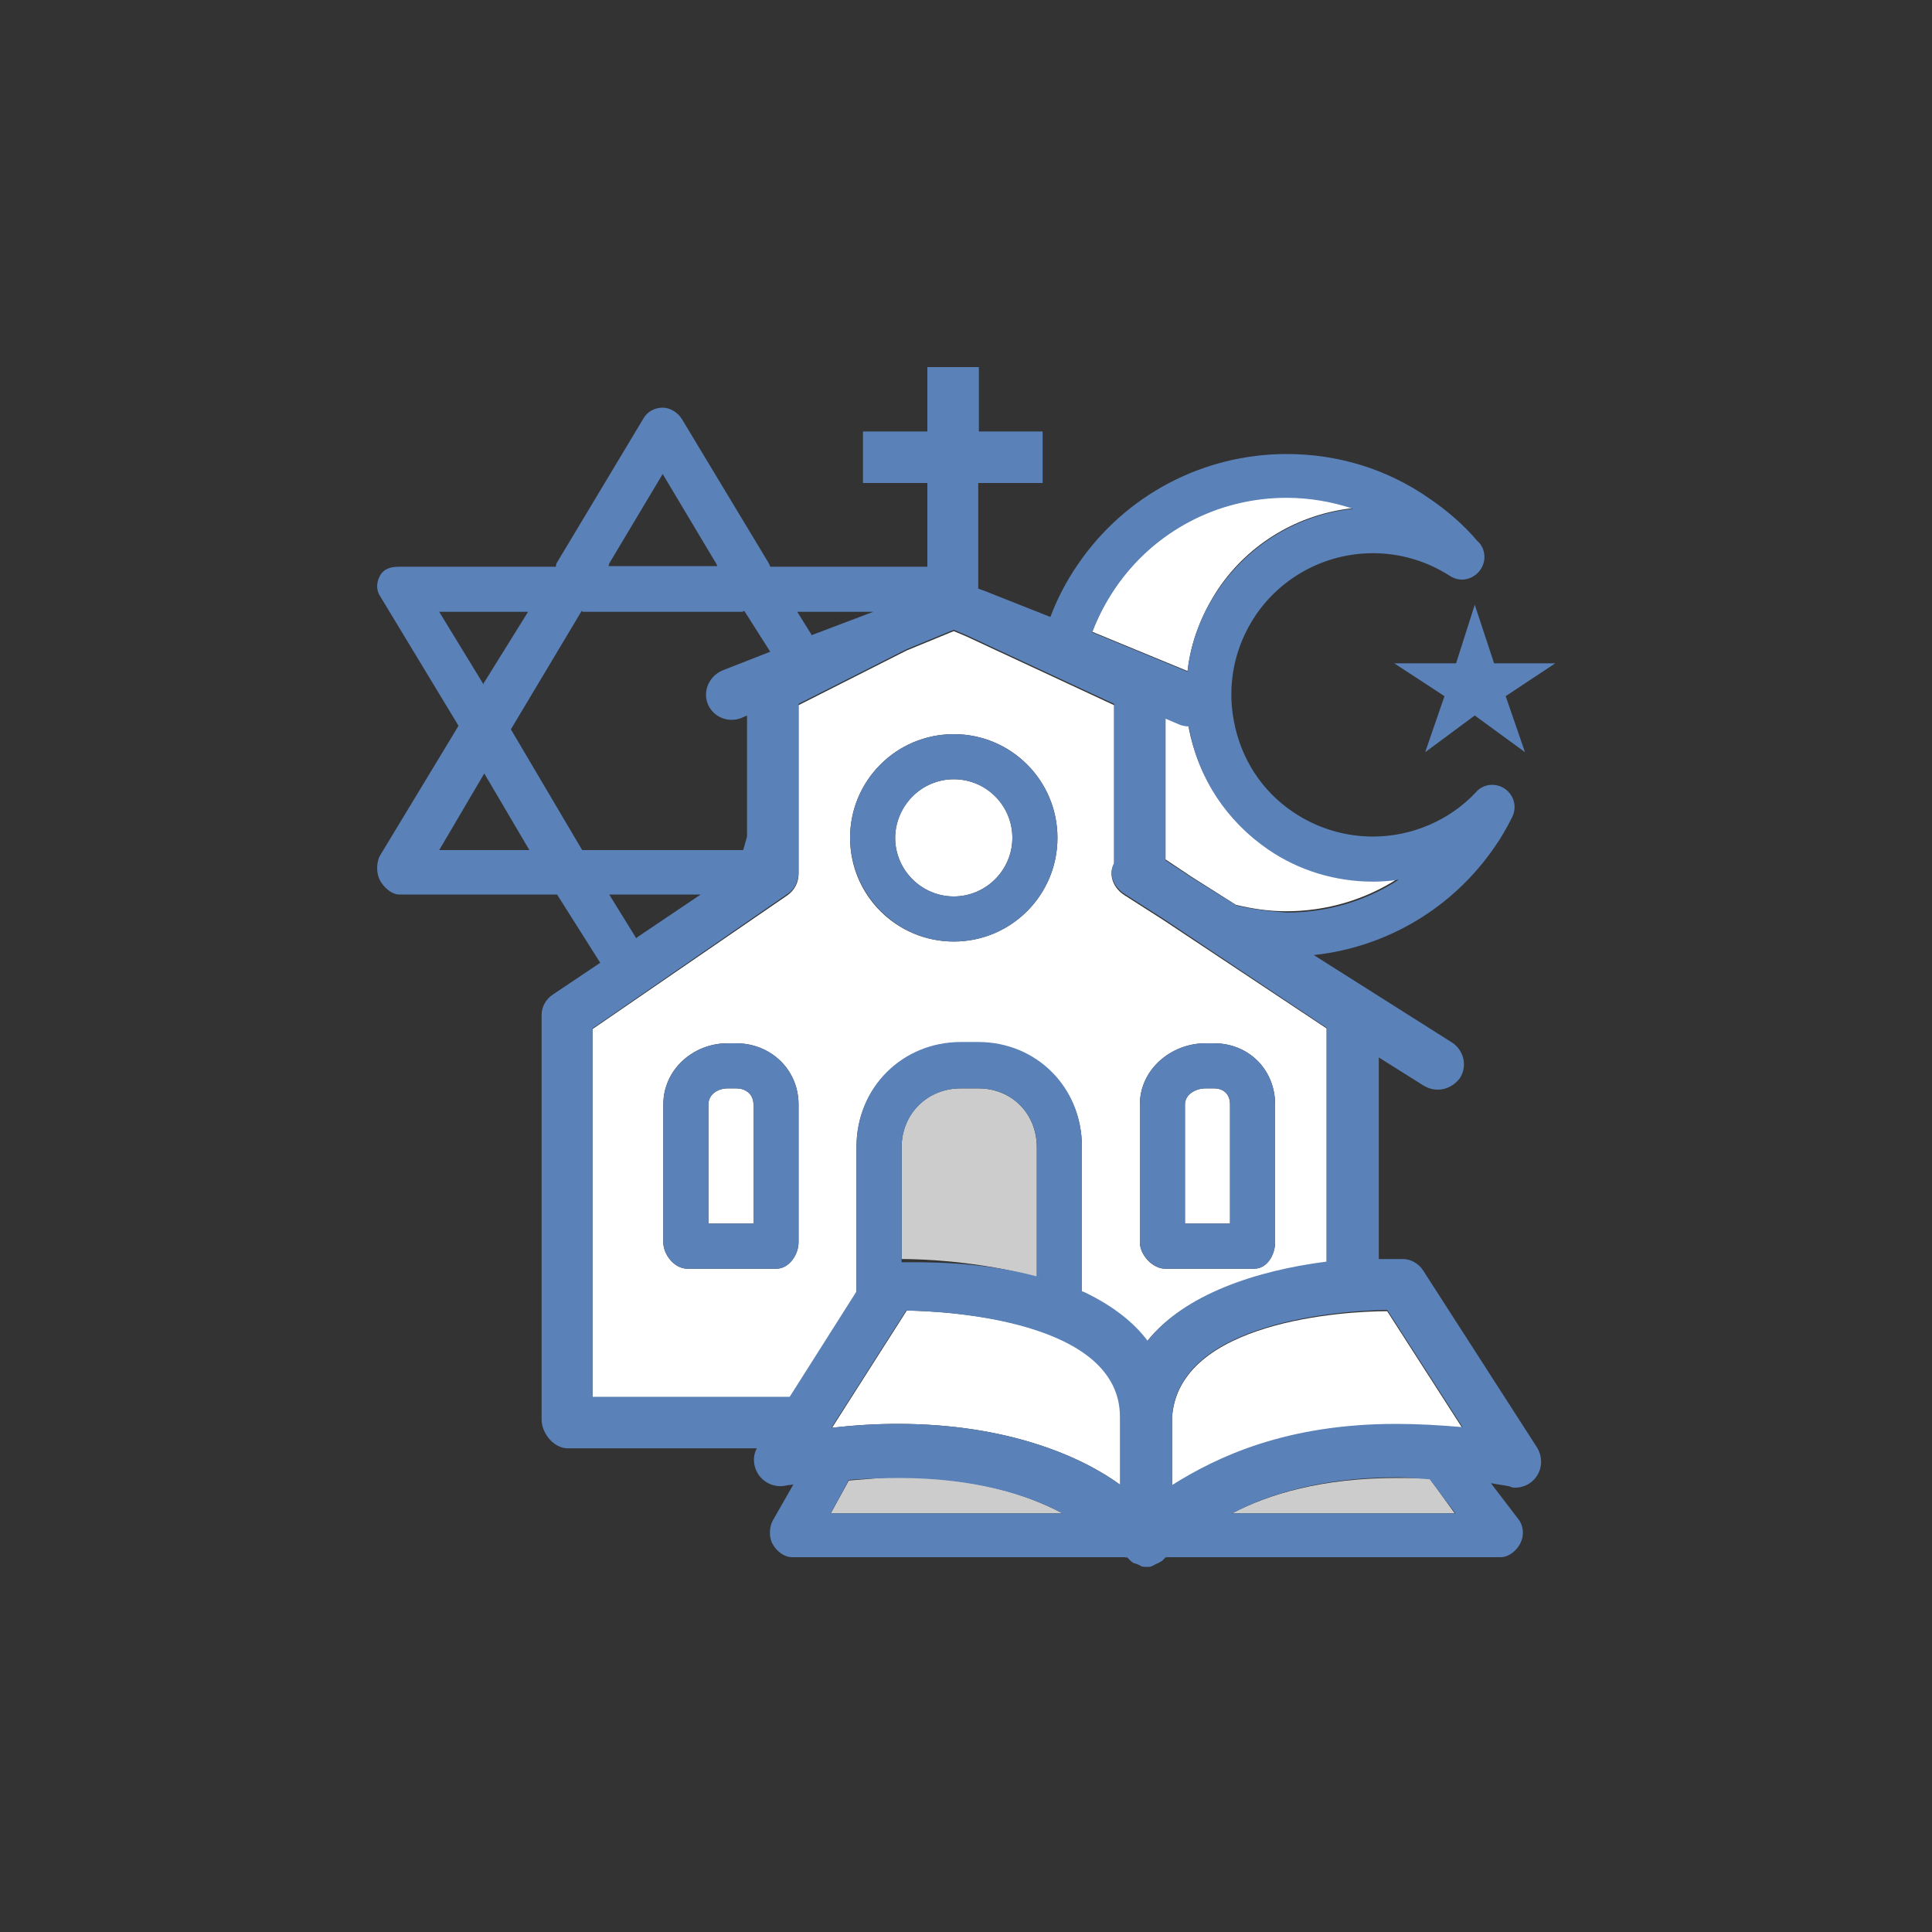 <?xml version="1.0" encoding="utf-8"?>
<!-- Generator: Adobe Illustrator 18.1.1, SVG Export Plug-In . SVG Version: 6.00 Build 0)  -->
<svg version="1.1" id="Layer_1" xmlns="http://www.w3.org/2000/svg" xmlns:xlink="http://www.w3.org/1999/xlink" x="0px" y="0px"
	 viewBox="0 0 300 300" enable-background="new 0 0 300 300" xml:space="preserve">
<rect x="0" y="0" width="300" height="300" fill="#333333" stroke="none"/>
<g>
	<polygon fill="none" points="68.2,132 82.2,132 75.2,120.4 	"/>
	<polygon fill="none" points="75.2,106.6 82.2,95 68.2,95 	"/>
	<polygon fill="none" points="102.9,74.3 94.6,88 111.2,88 	"/>
	<polygon fill="none" points="99,146.3 109.5,139 94.6,139 	"/>
	<polygon fill="none" points="123.6,95 126.1,99.1 136.2,95 	"/>
	<path fill="none" d="M109.9,109.3c-0.8-2,0.1-4.4,2.2-5.2l7.4-2.6l-4.1-6.4h-25l-11.1,18.5L90.4,132h25l0.6-2.1v-18.8l-0.9,0.4
		C113.1,112.3,110.8,111.3,109.9,109.3z"/>
	<path fill="#FFFFFF" d="M210.1,78.9c-3.3-1.1-6.8-1.7-10.3-1.7c-10.7,0-20.6,5.3-26.6,14c-1.5,2.2-2.7,4.5-3.6,6.9l14.8,6.1
		c0.5-4.5,2.2-8.9,4.8-12.8C194,84.3,201.7,79.8,210.1,78.9z"/>
	<path fill="#FFFFFF" d="M185.1,136.2l6.8,4.3c2.5,0.6,5.1,1,7.8,1c6.3,0,12.3-1.8,17.4-5.1c-1.3,0.2-2.7,0.3-4,0.3
		c-5.8,0-11.5-1.7-16.3-5c-6.4-4.4-10.7-11-12.2-18.6c0-0.2,0-0.3-0.1-0.5c-0.5,0-1-0.1-1.5-0.3l-2.1-0.9v22L185.1,136.2z"/>
	<path fill="#CDCCCC" d="M222,229.6c-1.7-0.1-3.4-0.1-5.1-0.1c-11.6,0-19.9,2.5-25.6,5.5h34.6L222,229.6z"/>
	<path fill="#CDCCCC" d="M165,235c-5.6-3-13.9-5.6-25.5-5.6c-2.5,0-5,0.3-7.7,0.5L129,235H165z"/>
	<path fill="#FFFFFF" d="M114.3,169H113c-1.5,0-3,0.9-3,2.5V190h7v-18.5C117,169.9,115.8,169,114.3,169z"/>
	<path fill="#FFFFFF" d="M188.5,169h-1.3c-1.5,0-3.2,0.9-3.2,2.5V190h7v-18.5C191,169.9,190,169,188.5,169z"/>
	<path fill="#FFFFFF" d="M180.7,142.9l-6.1-3.9c-1.6-1-2.6-3.1-1.6-4.8v-24.7l-23-10.7l-1.9-0.8l-7.3,3l-16.8,8.5v26.2
		c0,1.3-0.6,2.5-1.7,3.3L92,159.8V217h31l10-15.8v-23.1c0-9.1,7.1-16.2,16.2-16.2h2.7c9.1,0,16.1,7.1,16.1,16.2v22.6
		c5,2.2,8,4.8,10.1,7.6c5.7-7.2,16.9-10.9,27.9-12.3v-36.3L180.7,142.9z M124,192.9c0,1.9-1.5,4.1-3.4,4.1h-13.9
		c-1.9,0-3.7-2.1-3.7-4.1v-21.4c0-5.4,4.6-9.5,10-9.5h1.3c5.4,0,9.7,4.1,9.7,9.5V192.9z M148.1,146.2c-8.9,0-16.1-7.2-16.1-16.1
		c0-8.9,7.2-16.1,16.1-16.1s16.1,7.2,16.1,16.1C164.2,139,157,146.2,148.1,146.2z M194.8,197h-13.9c-1.9,0-3.9-2.1-3.9-4.1v-21.4
		c0-5.4,4.8-9.5,10.2-9.5h1.3c5.4,0,9.5,4.1,9.5,9.5v21.4C198,194.9,196.7,197,194.8,197z"/>
	<path fill="#FFFFFF" d="M148.1,121c-5,0-9.1,4.1-9.1,9.1c0,5,4.1,9.1,9.1,9.1c5,0,9.1-4.1,9.1-9.1C157.2,125.1,153.2,121,148.1,121
		z"/>
	<path fill="#CDCCCC" d="M151.9,169h-2.7c-5.2,0-9.2,3.9-9.2,9.2v17.3c3,0,12,0.3,21,2.8v-20.1C161,172.9,157.1,169,151.9,169z"/>
	<path fill="#FFFFFF" d="M140.8,203.5l-11.6,18.2c3.5-0.4,6.9-0.6,10.2-0.6c17.1,0,28.6,5.1,34.6,9.5V220
		C174,205,147.3,203.6,140.8,203.5z"/>
	<path fill="#FFFFFF" d="M182,220.1v10.6c7-4.4,17.7-9.5,34.8-9.5c3.3,0,6.8,0.2,10.3,0.6l-11.7-18.2
		C208.9,203.6,183,205.1,182,220.1z"/>
	<g>
		<polygon fill="#5A81B8" points="111.2,88 94.6,88 90.4,95 115.4,95 		"/>
		<path fill="#5A81B8" d="M148.1,146.2c8.9,0,16.1-7.2,16.1-16.1c0-8.9-7.2-16.1-16.1-16.1s-16.1,7.2-16.1,16.1
			C132.1,139,139.3,146.2,148.1,146.2z M148.1,121c5,0,9.1,4.1,9.1,9.1c0,5-4.1,9.1-9.1,9.1c-5,0-9.1-4.1-9.1-9.1
			C139.1,125.1,143.1,121,148.1,121z"/>
		<path fill="#5A81B8" d="M194.8,197c1.9,0,3.2-2.1,3.2-4.1v-21.4c0-5.4-4.1-9.5-9.5-9.5h-1.3c-5.4,0-10.2,4.1-10.2,9.5v21.4
			c0,1.9,2,4.1,3.9,4.1H194.8z M184,171.5c0-1.5,1.6-2.5,3.2-2.5h1.3c1.5,0,2.5,0.9,2.5,2.5V190h-7V171.5z"/>
		<path fill="#5A81B8" d="M114.3,162H113c-5.4,0-10,4.1-10,9.5v21.4c0,1.9,1.7,4.1,3.7,4.1h13.9c1.9,0,3.4-2.1,3.4-4.1v-21.4
			C124,166.1,119.7,162,114.3,162z M117,190h-7v-18.5c0-1.5,1.4-2.5,3-2.5h1.3c1.5,0,2.7,0.9,2.7,2.5V190z"/>
		<polygon fill="#5A81B8" points="226.1,103 216.5,103 224.3,108.1 221.3,116.8 229,111.1 236.8,116.8 233.8,108.1 241.5,103 
			232,103 229,93.9 		"/>
	</g>
	<path fill="#5A81B8" d="M235.3,231c2.2,0,4-1.8,4-4c0-0.9-0.3-1.8-0.8-2.5L221,197.3c-0.7-1.1-1.9-1.8-3.2-1.8c0,0-0.5,0-1.2,0
		c-0.8,0-1.5,0-2.5,0v-31.3l7,4.4c0.7,0.4,1.4,0.6,2.2,0.6c1.3,0,2.6-0.7,3.4-1.8c1.2-1.9,0.6-4.3-1.2-5.5L204,148.3
		c11.3-1.2,21.6-7.3,28.1-16.8c1-1.4,1.9-3,2.7-4.6c0.8-1.6,0.3-3.4-1.1-4.4c-1.4-1-3.4-0.8-4.5,0.5c-4.1,4.4-10,6.9-16,6.9
		c-4.4,0-8.7-1.3-12.4-3.8c-4.9-3.3-8.1-8.3-9.2-14.1s0.1-11.6,3.4-16.5c4.1-6,10.9-9.6,18.2-9.6c4.2,0,8.3,1.2,11.9,3.5
		c0.6,0.4,1.3,0.6,1.9,0.6c1.9,0,3.5-1.6,3.5-3.5c0-1-0.4-1.9-1.1-2.5c-2.2-2.6-4.8-4.8-7.6-6.7c-6.5-4.5-14.1-6.8-22-6.8
		c-13,0-25.1,6.4-32.4,17.1c-1.8,2.6-3.2,5.3-4.3,8.2l-10.1-4l-1.1-0.4V91V75h0.4h9.6v-8h-9.6H152V57h-8v10h-0.2H134v8h9.8h0.2v12.2
		V88h-18.7h-5.7l-0.2-0.5l-13.5-22.4c-0.6-1-1.8-1.8-3-1.8s-2.4,0.6-3,1.7L86.4,87.5L86.3,88h-7H62c-1.3,0-2.4,0.3-3,1.4
		c-0.6,1.1-0.6,2.3,0.1,3.3l12.1,20l-12.1,20c-0.7,1.1-0.7,2.9-0.1,4c0.6,1.1,1.8,2.2,3,2.2h24.5l6.7,10.6l-7.3,4.9
		c-1.1,0.7-1.8,1.9-1.8,3.2v62.8c0,2.2,1.9,4.5,4.1,4.5h29.8l5.1-8H92v-57.2l30.3-20.9c1.1-0.7,1.7-2,1.7-3.3v-26.2l16.8-8.5l7.3-3
		l1.9,0.8l23,10.7v24.7c-1,1.7,0,3.8,1.6,4.8l6.1,3.9l25.3,16.9v36.3c-11,1.4-22.1,5.1-27.8,12.3c-2.1-2.8-5.3-5.4-9.9-7.6
		c-0.1,0-0.3-0.1-0.3-0.1v-22.5c0-9.1-7-16.2-16.1-16.2h-2.7c-9.1,0-16.2,7.1-16.2,16.2v22.5l-0.3,0.5l-9.7,15.3l-5.1,8l-0.2,0.3
		c-0.9,1.3-0.8,3.1,0.1,4.4c0.9,1.3,2.5,2,4.1,1.7c0.4-0.1,0.8-0.1,1.3-0.2l-3.2,5.6c-0.6,1.1-0.6,2.7,0,3.7c0.6,1.1,1.8,2,3,2h51.6
		c0.2,0,0.3,0.1,0.3,0.1c0,0,0-0.1,0.1-0.1c0.2,0.2,0.3,0.3,0.5,0.5c0,0,0.1,0.1,0.1,0.1c0.2,0.2,0.4,0.3,0.7,0.4c0,0,0.1,0,0.1,0
		c0.1,0.1,0.3,0.1,0.4,0.2c0.1,0,0.2,0,0.2,0.1c0.1,0,0.1,0,0.2,0.1c0.3,0.1,0.5,0.1,0.8,0.1c0,0,0,0,0,0s0,0,0,0c0.1,0,0.3,0,0.4,0
		c0.1,0,0.3,0,0.4-0.1c0.1,0,0.1,0,0.2-0.1c0.1,0,0.2,0,0.2-0.1c0.2-0.1,0.3-0.1,0.4-0.2c0,0,0.1,0,0.1,0c0.2-0.1,0.5-0.3,0.7-0.4
		c0.1,0,0.1-0.1,0.1-0.1c0.2-0.2,0.4-0.3,0.5-0.6c0,0,0,0.2,0,0.2c0,0,0.1-0.1,0.3-0.1H233c1.3,0,2.5-1,3.1-2.2
		c0.6-1.2,0.5-2.7-0.4-3.8l-4.2-5.5c1,0.2,1.9,0.3,2.9,0.5C234.8,231,235,231,235.3,231z M94.6,87.5l8.3-13.9l8.3,13.9l0.2,0.4H94.5
		L94.6,87.5z M68.2,95h11.1H82l-6.9,11.1l0,0.2L68.2,95z M68.2,132l7-11.9l7,11.9H68.2z M99,145.5l-0.2,0.2l-4.2-6.8h14.2L99,145.5z
		 M109.9,109.3c0.8,2,3.1,3,5.2,2.2l0.9-0.4v18.8l-0.6,2.1h-25l-11.1-18.8v0.1l11-18.4h25.3l4,6.3l-7.4,2.9
		C110.1,105,109.1,107.3,109.9,109.3z M126.1,98.6l0,0.1l-2.3-3.7h1.5h10.3L126.1,98.6z M169.6,98.2c0.9-2.4,2.1-4.7,3.6-6.9
		c6-8.8,15.9-14,26.6-14c3.5,0,7,0.6,10.3,1.7c-8.4,0.9-16,5.4-20.9,12.5c-2.7,3.9-4.3,8.3-4.8,12.8L169.6,98.2z M192,140.6
		l-6.9-4.3l-4.1-2.7v-22l2.1,0.9c0.5,0.2,1,0.3,1.5,0.3c0,0.2,0.1,0.3,0.1,0.5c1.4,7.6,5.8,14.2,12.2,18.6c4.8,3.3,10.5,5,16.3,5
		c1.3,0,2.7-0.1,4-0.3c-5.1,3.3-11.1,5.1-17.4,5.1C197.1,141.5,194.5,141.2,192,140.6z M167.3,200.3c-0.5-0.2-1.1-0.5-1.7-0.7
		C166.2,199.9,166.8,200.1,167.3,200.3z M161.9,198.4c-0.1,0-0.3-0.1-0.4-0.1C161.7,198.3,161.8,198.4,161.9,198.4z M140,196v-17.8
		c0-5.2,4-9.2,9.2-9.2h2.7c5.2,0,9.1,3.9,9.1,9.2v20c-9-2.4-17.7-2.2-21.3-2.2C139.8,196,140,196,140,196z M138.6,195.5
		c0,0,0.2,0,0.6,0C138.9,195.5,138.7,195.5,138.6,195.5C138.6,195.5,138.6,195.5,138.6,195.5z M129,235l2.8-5.2
		c2.6-0.2,5.2-0.3,7.7-0.3c11.6,0,19.9,2.5,25.5,5.5H129z M174,230.6c-6-4.4-17.5-9.5-34.6-9.5c-3.3,0-6.7,0.2-10.3,0.6l11.6-18.2
		c6.5,0.1,33.2,1.6,33.2,16.5V230.6z M191.3,235c5.7-3,14-5.6,25.6-5.6c1.7,0,3.4,0.2,5.1,0.3l4,5.3H191.3z M216.8,221.1
		c-17.1,0-27.8,5.1-34.8,9.5v-10.6c1-15,26.9-16.5,33.4-16.6l11.7,18.2C223.6,221.3,220.1,221.1,216.8,221.1z"/>
</g>
</svg>
